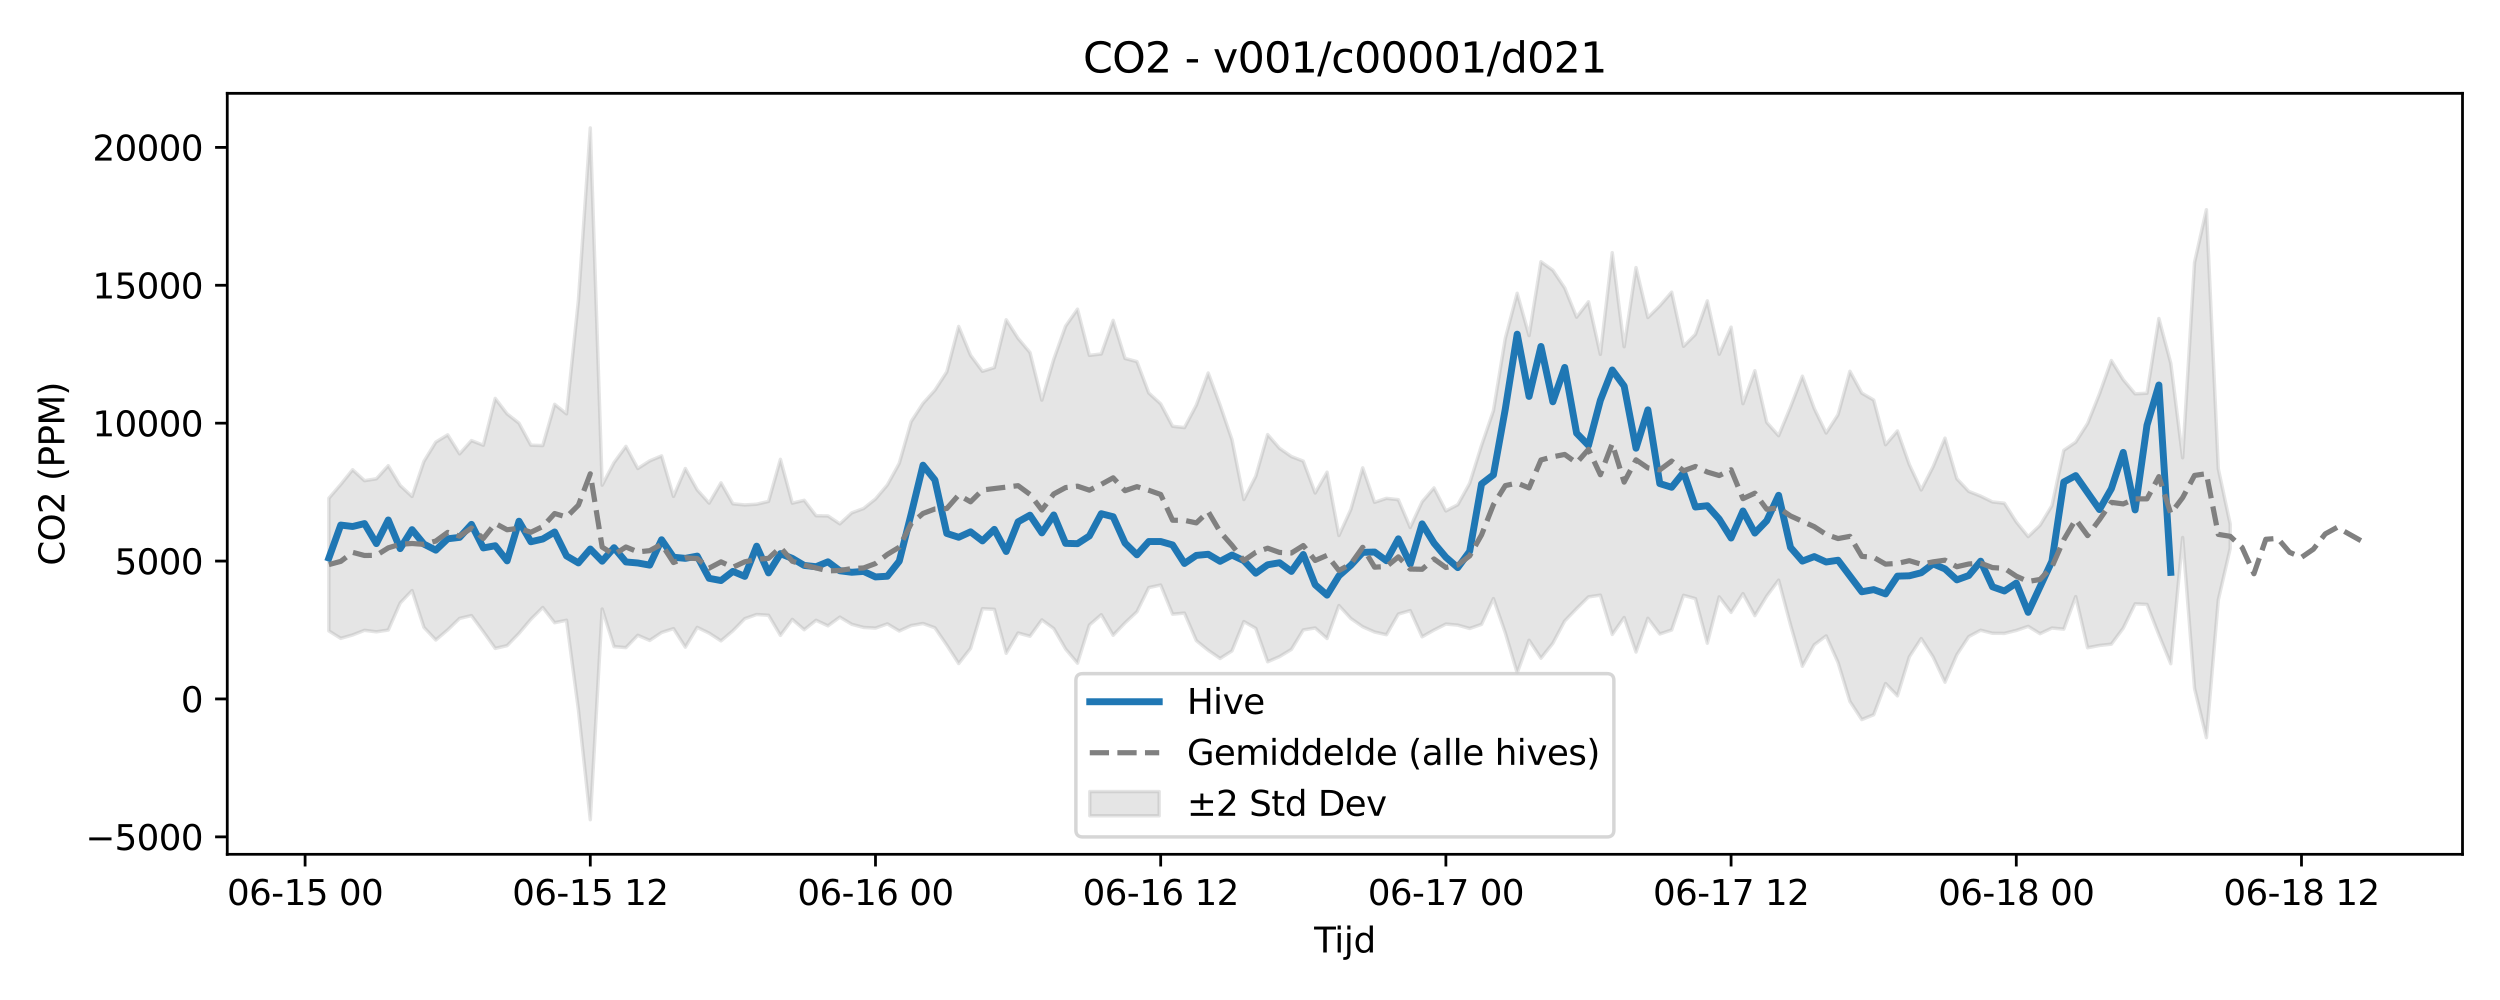 <?xml version="1.0" encoding="utf-8" standalone="no"?>
<!DOCTYPE svg PUBLIC "-//W3C//DTD SVG 1.1//EN"
  "http://www.w3.org/Graphics/SVG/1.1/DTD/svg11.dtd">
<svg xmlns:xlink="http://www.w3.org/1999/xlink" width="720pt" height="288pt" viewBox="0 0 720 288" xmlns="http://www.w3.org/2000/svg" version="1.1">
 <defs>
  <style type="text/css">*{stroke-linejoin: round; stroke-linecap: butt}</style>
 </defs>
 <g id="figure_1">
  <g id="patch_1">
   <path d="M 0 288 
L 720 288 
L 720 0 
L 0 0 
z
" style="fill: #ffffff"/>
  </g>
  <g id="axes_1">
   <g id="patch_2">
    <path d="M 65.45 246.04 
L 709.2 246.04 
L 709.2 26.88 
L 65.45 26.88 
z
" style="fill: #ffffff"/>
   </g>
   <g id="FillBetweenPolyCollection_1">
    <defs>
     <path id="mdee6b7e5d9" d="M 94.711 -144.505 
L 94.711 -106.296 
L 98.134 -104.149 
L 101.556 -105.129 
L 104.979 -106.464 
L 108.401 -106.031 
L 111.823 -106.551 
L 115.246 -114.322 
L 118.668 -117.931 
L 122.09 -107.316 
L 125.513 -103.682 
L 128.935 -106.59 
L 132.358 -109.899 
L 135.78 -110.711 
L 139.202 -106.063 
L 142.625 -101.258 
L 146.047 -102.054 
L 149.469 -105.59 
L 152.892 -109.633 
L 156.314 -113.046 
L 159.737 -108.654 
L 163.159 -109.371 
L 166.581 -83.58 
L 170.004 -51.922 
L 173.426 -112.604 
L 176.849 -101.773 
L 180.271 -101.484 
L 183.693 -105.042 
L 187.116 -103.551 
L 190.538 -105.84 
L 193.96 -106.954 
L 197.383 -101.615 
L 200.805 -107.307 
L 204.228 -105.653 
L 207.65 -103.421 
L 211.072 -106.327 
L 214.495 -109.816 
L 217.917 -111.025 
L 221.339 -110.796 
L 224.762 -105.009 
L 228.184 -109.615 
L 231.607 -106.638 
L 235.029 -109.355 
L 238.451 -107.757 
L 241.874 -110.27 
L 245.296 -108.201 
L 248.719 -107.299 
L 252.141 -107.111 
L 255.563 -108.323 
L 258.986 -106.271 
L 262.408 -107.834 
L 265.83 -108.431 
L 269.253 -107.189 
L 272.675 -102.196 
L 276.098 -96.897 
L 279.52 -101.253 
L 282.942 -112.696 
L 286.365 -112.519 
L 289.787 -99.861 
L 293.21 -105.693 
L 296.632 -104.758 
L 300.054 -109.466 
L 303.477 -106.975 
L 306.899 -101.075 
L 310.321 -97.002 
L 313.744 -108.002 
L 317.166 -110.962 
L 320.589 -105.039 
L 324.011 -108.609 
L 327.433 -111.819 
L 330.856 -118.778 
L 334.278 -119.501 
L 337.7 -111.116 
L 341.123 -111.425 
L 344.545 -103.491 
L 347.968 -100.711 
L 351.39 -98.356 
L 354.812 -100.538 
L 358.235 -108.984 
L 361.657 -107.026 
L 365.08 -97.409 
L 368.502 -98.893 
L 371.924 -100.966 
L 375.347 -106.58 
L 378.769 -107.15 
L 382.191 -104.107 
L 385.614 -113.606 
L 389.036 -109.884 
L 392.459 -107.488 
L 395.881 -105.976 
L 399.303 -105.194 
L 402.726 -111.151 
L 406.148 -112.146 
L 409.57 -104.604 
L 412.993 -106.54 
L 416.415 -108.271 
L 419.838 -107.964 
L 423.26 -106.998 
L 426.682 -108.181 
L 430.105 -115.594 
L 433.527 -105.748 
L 436.95 -94.215 
L 440.372 -103.611 
L 443.794 -98.43 
L 447.217 -102.735 
L 450.639 -109.166 
L 454.061 -112.701 
L 457.484 -116.091 
L 460.906 -116.6 
L 464.329 -105.274 
L 467.751 -110.151 
L 471.173 -100.209 
L 474.596 -109.945 
L 478.018 -105.41 
L 481.44 -106.566 
L 484.863 -116.543 
L 488.285 -115.591 
L 491.708 -102.75 
L 495.13 -116.097 
L 498.552 -111.635 
L 501.975 -117.035 
L 505.397 -110.698 
L 508.82 -116.31 
L 512.242 -120.926 
L 515.664 -108.047 
L 519.087 -96.128 
L 522.509 -102.298 
L 525.931 -104.86 
L 529.354 -97.214 
L 532.776 -85.988 
L 536.199 -80.753 
L 539.621 -82.165 
L 543.043 -91.142 
L 546.466 -87.588 
L 549.888 -98.827 
L 553.311 -104.102 
L 556.733 -98.799 
L 560.155 -91.526 
L 563.578 -99.445 
L 567 -104.655 
L 570.422 -106.492 
L 573.845 -105.613 
L 577.267 -105.587 
L 580.69 -106.434 
L 584.112 -107.606 
L 587.534 -105.497 
L 590.957 -107.121 
L 594.379 -106.812 
L 597.801 -116.172 
L 601.224 -101.449 
L 604.646 -102.103 
L 608.069 -102.481 
L 611.491 -107.085 
L 614.913 -114.084 
L 618.336 -113.919 
L 621.758 -105.178 
L 625.181 -96.848 
L 628.603 -133.2 
L 632.025 -89.754 
L 635.448 -75.549 
L 638.87 -115.217 
L 642.292 -130.009 
L 642.292 -137.078 
L 642.292 -137.078 
L 638.87 -152.98 
L 635.448 -227.6 
L 632.025 -212.407 
L 628.603 -156.165 
L 625.181 -183.405 
L 621.758 -196.275 
L 618.336 -174.75 
L 614.913 -174.581 
L 611.491 -178.666 
L 608.069 -184.164 
L 604.646 -174.564 
L 601.224 -166.038 
L 597.801 -160.664 
L 594.379 -158.318 
L 590.957 -142.372 
L 587.534 -136.734 
L 584.112 -133.458 
L 580.69 -137.692 
L 577.267 -143.074 
L 573.845 -143.444 
L 570.422 -145.122 
L 567 -146.484 
L 563.578 -150.126 
L 560.155 -161.817 
L 556.733 -153.579 
L 553.311 -146.901 
L 549.888 -154.209 
L 546.466 -163.898 
L 543.043 -159.916 
L 539.621 -172.79 
L 536.199 -174.785 
L 532.776 -181.071 
L 529.354 -168.58 
L 525.931 -163.292 
L 522.509 -170.343 
L 519.087 -179.655 
L 515.664 -170.774 
L 512.242 -162.52 
L 508.82 -166.365 
L 505.397 -181.236 
L 501.975 -171.739 
L 498.552 -193.778 
L 495.13 -185.99 
L 491.708 -201.357 
L 488.285 -191.724 
L 484.863 -188.265 
L 481.44 -203.861 
L 478.018 -199.935 
L 474.596 -196.555 
L 471.173 -210.935 
L 467.751 -188.146 
L 464.329 -215.228 
L 460.906 -185.948 
L 457.484 -201.094 
L 454.061 -196.664 
L 450.639 -205.072 
L 447.217 -210.168 
L 443.794 -212.626 
L 440.372 -191.352 
L 436.95 -203.545 
L 433.527 -190.545 
L 430.105 -169.712 
L 426.682 -159.716 
L 423.26 -148.796 
L 419.838 -142.647 
L 416.415 -140.849 
L 412.993 -147.487 
L 409.57 -143.492 
L 406.148 -136.087 
L 402.726 -144.093 
L 399.303 -144.479 
L 395.881 -143.342 
L 392.459 -153.26 
L 389.036 -141.267 
L 385.614 -133.773 
L 382.191 -152.015 
L 378.769 -146.021 
L 375.347 -155.19 
L 371.924 -156.514 
L 368.502 -158.899 
L 365.08 -162.836 
L 361.657 -150.833 
L 358.235 -144.131 
L 354.812 -161.365 
L 351.39 -171.324 
L 347.968 -180.578 
L 344.545 -171.322 
L 341.123 -164.854 
L 337.7 -165.238 
L 334.278 -171.685 
L 330.856 -174.815 
L 327.433 -183.863 
L 324.011 -184.768 
L 320.589 -195.735 
L 317.166 -186.06 
L 313.744 -185.655 
L 310.321 -198.959 
L 306.899 -194.086 
L 303.477 -184.501 
L 300.054 -172.765 
L 296.632 -186.476 
L 293.21 -190.555 
L 289.787 -195.904 
L 286.365 -182.135 
L 282.942 -181.066 
L 279.52 -185.698 
L 276.098 -193.991 
L 272.675 -180.906 
L 269.253 -175.632 
L 265.83 -171.829 
L 262.408 -166.573 
L 258.986 -154.562 
L 255.563 -148.34 
L 252.141 -144.297 
L 248.719 -141.555 
L 245.296 -140.299 
L 241.874 -137.127 
L 238.451 -139.417 
L 235.029 -139.465 
L 231.607 -143.922 
L 228.184 -143.095 
L 224.762 -155.714 
L 221.339 -143.597 
L 217.917 -142.789 
L 214.495 -142.579 
L 211.072 -142.916 
L 207.65 -148.944 
L 204.228 -143.097 
L 200.805 -146.927 
L 197.383 -153.07 
L 193.96 -145.032 
L 190.538 -156.709 
L 187.116 -155.269 
L 183.693 -153.07 
L 180.271 -159.448 
L 176.849 -154.785 
L 173.426 -148.272 
L 170.004 -251.158 
L 166.581 -201.471 
L 163.159 -168.814 
L 159.737 -171.554 
L 156.314 -159.676 
L 152.892 -159.793 
L 149.469 -166.129 
L 146.047 -168.806 
L 142.625 -173.262 
L 139.202 -159.774 
L 135.78 -161.117 
L 132.358 -157.29 
L 128.935 -162.764 
L 125.513 -160.688 
L 122.09 -155.123 
L 118.668 -145.018 
L 115.246 -148.195 
L 111.823 -153.881 
L 108.401 -150.111 
L 104.979 -149.572 
L 101.556 -152.716 
L 98.134 -148.492 
L 94.711 -144.505 
z
" style="stroke: #808080; stroke-opacity: 0.2"/>
    </defs>
    <g clip-path="url(#p06ff790cb5)">
     <use xlink:href="#mdee6b7e5d9" x="0" y="288" style="fill: #808080; fill-opacity: 0.2; stroke: #808080; stroke-opacity: 0.2"/>
    </g>
   </g>
   <g id="matplotlib.axis_1">
    <g id="xtick_1">
     <g id="line2d_1">
      <defs>
       <path id="m873d0d2021" d="M 0 0 
L 0 3.5 
" style="stroke: #000000; stroke-width: 0.8"/>
      </defs>
      <g>
       <use xlink:href="#m873d0d2021" x="87.867" y="246.04" style="stroke: #000000; stroke-width: 0.8"/>
      </g>
     </g>
     <g id="text_1">
      <!-- 06-15 00 -->
      <g transform="translate(65.386 260.638) scale(0.1 -0.1)">
       <defs>
        <path id="DejaVuSans-30" d="M 2034 4250 
Q 1547 4250 1301 3770 
Q 1056 3291 1056 2328 
Q 1056 1369 1301 889 
Q 1547 409 2034 409 
Q 2525 409 2770 889 
Q 3016 1369 3016 2328 
Q 3016 3291 2770 3770 
Q 2525 4250 2034 4250 
z
M 2034 4750 
Q 2819 4750 3233 4129 
Q 3647 3509 3647 2328 
Q 3647 1150 3233 529 
Q 2819 -91 2034 -91 
Q 1250 -91 836 529 
Q 422 1150 422 2328 
Q 422 3509 836 4129 
Q 1250 4750 2034 4750 
z
" transform="scale(0.016)"/>
        <path id="DejaVuSans-36" d="M 2113 2584 
Q 1688 2584 1439 2293 
Q 1191 2003 1191 1497 
Q 1191 994 1439 701 
Q 1688 409 2113 409 
Q 2538 409 2786 701 
Q 3034 994 3034 1497 
Q 3034 2003 2786 2293 
Q 2538 2584 2113 2584 
z
M 3366 4563 
L 3366 3988 
Q 3128 4100 2886 4159 
Q 2644 4219 2406 4219 
Q 1781 4219 1451 3797 
Q 1122 3375 1075 2522 
Q 1259 2794 1537 2939 
Q 1816 3084 2150 3084 
Q 2853 3084 3261 2657 
Q 3669 2231 3669 1497 
Q 3669 778 3244 343 
Q 2819 -91 2113 -91 
Q 1303 -91 875 529 
Q 447 1150 447 2328 
Q 447 3434 972 4092 
Q 1497 4750 2381 4750 
Q 2619 4750 2861 4703 
Q 3103 4656 3366 4563 
z
" transform="scale(0.016)"/>
        <path id="DejaVuSans-2d" d="M 313 2009 
L 1997 2009 
L 1997 1497 
L 313 1497 
L 313 2009 
z
" transform="scale(0.016)"/>
        <path id="DejaVuSans-31" d="M 794 531 
L 1825 531 
L 1825 4091 
L 703 3866 
L 703 4441 
L 1819 4666 
L 2450 4666 
L 2450 531 
L 3481 531 
L 3481 0 
L 794 0 
L 794 531 
z
" transform="scale(0.016)"/>
        <path id="DejaVuSans-35" d="M 691 4666 
L 3169 4666 
L 3169 4134 
L 1269 4134 
L 1269 2991 
Q 1406 3038 1543 3061 
Q 1681 3084 1819 3084 
Q 2600 3084 3056 2656 
Q 3513 2228 3513 1497 
Q 3513 744 3044 326 
Q 2575 -91 1722 -91 
Q 1428 -91 1123 -41 
Q 819 9 494 109 
L 494 744 
Q 775 591 1075 516 
Q 1375 441 1709 441 
Q 2250 441 2565 725 
Q 2881 1009 2881 1497 
Q 2881 1984 2565 2268 
Q 2250 2553 1709 2553 
Q 1456 2553 1204 2497 
Q 953 2441 691 2322 
L 691 4666 
z
" transform="scale(0.016)"/>
        <path id="DejaVuSans-20" transform="scale(0.016)"/>
       </defs>
       <use xlink:href="#DejaVuSans-30"/>
       <use xlink:href="#DejaVuSans-36" transform="translate(63.623 0)"/>
       <use xlink:href="#DejaVuSans-2d" transform="translate(127.246 0)"/>
       <use xlink:href="#DejaVuSans-31" transform="translate(163.33 0)"/>
       <use xlink:href="#DejaVuSans-35" transform="translate(226.953 0)"/>
       <use xlink:href="#DejaVuSans-20" transform="translate(290.576 0)"/>
       <use xlink:href="#DejaVuSans-30" transform="translate(322.363 0)"/>
       <use xlink:href="#DejaVuSans-30" transform="translate(385.986 0)"/>
      </g>
     </g>
    </g>
    <g id="xtick_2">
     <g id="line2d_2">
      <g>
       <use xlink:href="#m873d0d2021" x="170.004" y="246.04" style="stroke: #000000; stroke-width: 0.8"/>
      </g>
     </g>
     <g id="text_2">
      <!-- 06-15 12 -->
      <g transform="translate(147.523 260.638) scale(0.1 -0.1)">
       <defs>
        <path id="DejaVuSans-32" d="M 1228 531 
L 3431 531 
L 3431 0 
L 469 0 
L 469 531 
Q 828 903 1448 1529 
Q 2069 2156 2228 2338 
Q 2531 2678 2651 2914 
Q 2772 3150 2772 3378 
Q 2772 3750 2511 3984 
Q 2250 4219 1831 4219 
Q 1534 4219 1204 4116 
Q 875 4013 500 3803 
L 500 4441 
Q 881 4594 1212 4672 
Q 1544 4750 1819 4750 
Q 2544 4750 2975 4387 
Q 3406 4025 3406 3419 
Q 3406 3131 3298 2873 
Q 3191 2616 2906 2266 
Q 2828 2175 2409 1742 
Q 1991 1309 1228 531 
z
" transform="scale(0.016)"/>
       </defs>
       <use xlink:href="#DejaVuSans-30"/>
       <use xlink:href="#DejaVuSans-36" transform="translate(63.623 0)"/>
       <use xlink:href="#DejaVuSans-2d" transform="translate(127.246 0)"/>
       <use xlink:href="#DejaVuSans-31" transform="translate(163.33 0)"/>
       <use xlink:href="#DejaVuSans-35" transform="translate(226.953 0)"/>
       <use xlink:href="#DejaVuSans-20" transform="translate(290.576 0)"/>
       <use xlink:href="#DejaVuSans-31" transform="translate(322.363 0)"/>
       <use xlink:href="#DejaVuSans-32" transform="translate(385.986 0)"/>
      </g>
     </g>
    </g>
    <g id="xtick_3">
     <g id="line2d_3">
      <g>
       <use xlink:href="#m873d0d2021" x="252.141" y="246.04" style="stroke: #000000; stroke-width: 0.8"/>
      </g>
     </g>
     <g id="text_3">
      <!-- 06-16 00 -->
      <g transform="translate(229.66 260.638) scale(0.1 -0.1)">
       <use xlink:href="#DejaVuSans-30"/>
       <use xlink:href="#DejaVuSans-36" transform="translate(63.623 0)"/>
       <use xlink:href="#DejaVuSans-2d" transform="translate(127.246 0)"/>
       <use xlink:href="#DejaVuSans-31" transform="translate(163.33 0)"/>
       <use xlink:href="#DejaVuSans-36" transform="translate(226.953 0)"/>
       <use xlink:href="#DejaVuSans-20" transform="translate(290.576 0)"/>
       <use xlink:href="#DejaVuSans-30" transform="translate(322.363 0)"/>
       <use xlink:href="#DejaVuSans-30" transform="translate(385.986 0)"/>
      </g>
     </g>
    </g>
    <g id="xtick_4">
     <g id="line2d_4">
      <g>
       <use xlink:href="#m873d0d2021" x="334.278" y="246.04" style="stroke: #000000; stroke-width: 0.8"/>
      </g>
     </g>
     <g id="text_4">
      <!-- 06-16 12 -->
      <g transform="translate(311.798 260.638) scale(0.1 -0.1)">
       <use xlink:href="#DejaVuSans-30"/>
       <use xlink:href="#DejaVuSans-36" transform="translate(63.623 0)"/>
       <use xlink:href="#DejaVuSans-2d" transform="translate(127.246 0)"/>
       <use xlink:href="#DejaVuSans-31" transform="translate(163.33 0)"/>
       <use xlink:href="#DejaVuSans-36" transform="translate(226.953 0)"/>
       <use xlink:href="#DejaVuSans-20" transform="translate(290.576 0)"/>
       <use xlink:href="#DejaVuSans-31" transform="translate(322.363 0)"/>
       <use xlink:href="#DejaVuSans-32" transform="translate(385.986 0)"/>
      </g>
     </g>
    </g>
    <g id="xtick_5">
     <g id="line2d_5">
      <g>
       <use xlink:href="#m873d0d2021" x="416.415" y="246.04" style="stroke: #000000; stroke-width: 0.8"/>
      </g>
     </g>
     <g id="text_5">
      <!-- 06-17 00 -->
      <g transform="translate(393.935 260.638) scale(0.1 -0.1)">
       <defs>
        <path id="DejaVuSans-37" d="M 525 4666 
L 3525 4666 
L 3525 4397 
L 1831 0 
L 1172 0 
L 2766 4134 
L 525 4134 
L 525 4666 
z
" transform="scale(0.016)"/>
       </defs>
       <use xlink:href="#DejaVuSans-30"/>
       <use xlink:href="#DejaVuSans-36" transform="translate(63.623 0)"/>
       <use xlink:href="#DejaVuSans-2d" transform="translate(127.246 0)"/>
       <use xlink:href="#DejaVuSans-31" transform="translate(163.33 0)"/>
       <use xlink:href="#DejaVuSans-37" transform="translate(226.953 0)"/>
       <use xlink:href="#DejaVuSans-20" transform="translate(290.576 0)"/>
       <use xlink:href="#DejaVuSans-30" transform="translate(322.363 0)"/>
       <use xlink:href="#DejaVuSans-30" transform="translate(385.986 0)"/>
      </g>
     </g>
    </g>
    <g id="xtick_6">
     <g id="line2d_6">
      <g>
       <use xlink:href="#m873d0d2021" x="498.552" y="246.04" style="stroke: #000000; stroke-width: 0.8"/>
      </g>
     </g>
     <g id="text_6">
      <!-- 06-17 12 -->
      <g transform="translate(476.072 260.638) scale(0.1 -0.1)">
       <use xlink:href="#DejaVuSans-30"/>
       <use xlink:href="#DejaVuSans-36" transform="translate(63.623 0)"/>
       <use xlink:href="#DejaVuSans-2d" transform="translate(127.246 0)"/>
       <use xlink:href="#DejaVuSans-31" transform="translate(163.33 0)"/>
       <use xlink:href="#DejaVuSans-37" transform="translate(226.953 0)"/>
       <use xlink:href="#DejaVuSans-20" transform="translate(290.576 0)"/>
       <use xlink:href="#DejaVuSans-31" transform="translate(322.363 0)"/>
       <use xlink:href="#DejaVuSans-32" transform="translate(385.986 0)"/>
      </g>
     </g>
    </g>
    <g id="xtick_7">
     <g id="line2d_7">
      <g>
       <use xlink:href="#m873d0d2021" x="580.69" y="246.04" style="stroke: #000000; stroke-width: 0.8"/>
      </g>
     </g>
     <g id="text_7">
      <!-- 06-18 00 -->
      <g transform="translate(558.209 260.638) scale(0.1 -0.1)">
       <defs>
        <path id="DejaVuSans-38" d="M 2034 2216 
Q 1584 2216 1326 1975 
Q 1069 1734 1069 1313 
Q 1069 891 1326 650 
Q 1584 409 2034 409 
Q 2484 409 2743 651 
Q 3003 894 3003 1313 
Q 3003 1734 2745 1975 
Q 2488 2216 2034 2216 
z
M 1403 2484 
Q 997 2584 770 2862 
Q 544 3141 544 3541 
Q 544 4100 942 4425 
Q 1341 4750 2034 4750 
Q 2731 4750 3128 4425 
Q 3525 4100 3525 3541 
Q 3525 3141 3298 2862 
Q 3072 2584 2669 2484 
Q 3125 2378 3379 2068 
Q 3634 1759 3634 1313 
Q 3634 634 3220 271 
Q 2806 -91 2034 -91 
Q 1263 -91 848 271 
Q 434 634 434 1313 
Q 434 1759 690 2068 
Q 947 2378 1403 2484 
z
M 1172 3481 
Q 1172 3119 1398 2916 
Q 1625 2713 2034 2713 
Q 2441 2713 2670 2916 
Q 2900 3119 2900 3481 
Q 2900 3844 2670 4047 
Q 2441 4250 2034 4250 
Q 1625 4250 1398 4047 
Q 1172 3844 1172 3481 
z
" transform="scale(0.016)"/>
       </defs>
       <use xlink:href="#DejaVuSans-30"/>
       <use xlink:href="#DejaVuSans-36" transform="translate(63.623 0)"/>
       <use xlink:href="#DejaVuSans-2d" transform="translate(127.246 0)"/>
       <use xlink:href="#DejaVuSans-31" transform="translate(163.33 0)"/>
       <use xlink:href="#DejaVuSans-38" transform="translate(226.953 0)"/>
       <use xlink:href="#DejaVuSans-20" transform="translate(290.576 0)"/>
       <use xlink:href="#DejaVuSans-30" transform="translate(322.363 0)"/>
       <use xlink:href="#DejaVuSans-30" transform="translate(385.986 0)"/>
      </g>
     </g>
    </g>
    <g id="xtick_8">
     <g id="line2d_8">
      <g>
       <use xlink:href="#m873d0d2021" x="662.827" y="246.04" style="stroke: #000000; stroke-width: 0.8"/>
      </g>
     </g>
     <g id="text_8">
      <!-- 06-18 12 -->
      <g transform="translate(640.346 260.638) scale(0.1 -0.1)">
       <use xlink:href="#DejaVuSans-30"/>
       <use xlink:href="#DejaVuSans-36" transform="translate(63.623 0)"/>
       <use xlink:href="#DejaVuSans-2d" transform="translate(127.246 0)"/>
       <use xlink:href="#DejaVuSans-31" transform="translate(163.33 0)"/>
       <use xlink:href="#DejaVuSans-38" transform="translate(226.953 0)"/>
       <use xlink:href="#DejaVuSans-20" transform="translate(290.576 0)"/>
       <use xlink:href="#DejaVuSans-31" transform="translate(322.363 0)"/>
       <use xlink:href="#DejaVuSans-32" transform="translate(385.986 0)"/>
      </g>
     </g>
    </g>
    <g id="text_9">
     <!-- Tijd -->
     <g transform="translate(378.475 274.317) scale(0.1 -0.1)">
      <defs>
       <path id="DejaVuSans-54" d="M -19 4666 
L 3928 4666 
L 3928 4134 
L 2272 4134 
L 2272 0 
L 1638 0 
L 1638 4134 
L -19 4134 
L -19 4666 
z
" transform="scale(0.016)"/>
       <path id="DejaVuSans-69" d="M 603 3500 
L 1178 3500 
L 1178 0 
L 603 0 
L 603 3500 
z
M 603 4863 
L 1178 4863 
L 1178 4134 
L 603 4134 
L 603 4863 
z
" transform="scale(0.016)"/>
       <path id="DejaVuSans-6a" d="M 603 3500 
L 1178 3500 
L 1178 -63 
Q 1178 -731 923 -1031 
Q 669 -1331 103 -1331 
L -116 -1331 
L -116 -844 
L 38 -844 
Q 366 -844 484 -692 
Q 603 -541 603 -63 
L 603 3500 
z
M 603 4863 
L 1178 4863 
L 1178 4134 
L 603 4134 
L 603 4863 
z
" transform="scale(0.016)"/>
       <path id="DejaVuSans-64" d="M 2906 2969 
L 2906 4863 
L 3481 4863 
L 3481 0 
L 2906 0 
L 2906 525 
Q 2725 213 2448 61 
Q 2172 -91 1784 -91 
Q 1150 -91 751 415 
Q 353 922 353 1747 
Q 353 2572 751 3078 
Q 1150 3584 1784 3584 
Q 2172 3584 2448 3432 
Q 2725 3281 2906 2969 
z
M 947 1747 
Q 947 1113 1208 752 
Q 1469 391 1925 391 
Q 2381 391 2643 752 
Q 2906 1113 2906 1747 
Q 2906 2381 2643 2742 
Q 2381 3103 1925 3103 
Q 1469 3103 1208 2742 
Q 947 2381 947 1747 
z
" transform="scale(0.016)"/>
      </defs>
      <use xlink:href="#DejaVuSans-54"/>
      <use xlink:href="#DejaVuSans-69" transform="translate(57.959 0)"/>
      <use xlink:href="#DejaVuSans-6a" transform="translate(85.742 0)"/>
      <use xlink:href="#DejaVuSans-64" transform="translate(113.525 0)"/>
     </g>
    </g>
   </g>
   <g id="matplotlib.axis_2">
    <g id="ytick_1">
     <g id="line2d_9">
      <defs>
       <path id="mcbe12e4d91" d="M 0 0 
L -3.5 0 
" style="stroke: #000000; stroke-width: 0.8"/>
      </defs>
      <g>
       <use xlink:href="#mcbe12e4d91" x="65.45" y="241.011" style="stroke: #000000; stroke-width: 0.8"/>
      </g>
     </g>
     <g id="text_10">
      <!-- −5000 -->
      <g transform="translate(24.62 244.81) scale(0.1 -0.1)">
       <defs>
        <path id="DejaVuSans-2212" d="M 678 2272 
L 4684 2272 
L 4684 1741 
L 678 1741 
L 678 2272 
z
" transform="scale(0.016)"/>
       </defs>
       <use xlink:href="#DejaVuSans-2212"/>
       <use xlink:href="#DejaVuSans-35" transform="translate(83.789 0)"/>
       <use xlink:href="#DejaVuSans-30" transform="translate(147.412 0)"/>
       <use xlink:href="#DejaVuSans-30" transform="translate(211.035 0)"/>
       <use xlink:href="#DejaVuSans-30" transform="translate(274.658 0)"/>
      </g>
     </g>
    </g>
    <g id="ytick_2">
     <g id="line2d_10">
      <g>
       <use xlink:href="#mcbe12e4d91" x="65.45" y="201.298" style="stroke: #000000; stroke-width: 0.8"/>
      </g>
     </g>
     <g id="text_11">
      <!-- 0 -->
      <g transform="translate(52.087 205.098) scale(0.1 -0.1)">
       <use xlink:href="#DejaVuSans-30"/>
      </g>
     </g>
    </g>
    <g id="ytick_3">
     <g id="line2d_11">
      <g>
       <use xlink:href="#mcbe12e4d91" x="65.45" y="161.586" style="stroke: #000000; stroke-width: 0.8"/>
      </g>
     </g>
     <g id="text_12">
      <!-- 5000 -->
      <g transform="translate(33 165.385) scale(0.1 -0.1)">
       <use xlink:href="#DejaVuSans-35"/>
       <use xlink:href="#DejaVuSans-30" transform="translate(63.623 0)"/>
       <use xlink:href="#DejaVuSans-30" transform="translate(127.246 0)"/>
       <use xlink:href="#DejaVuSans-30" transform="translate(190.869 0)"/>
      </g>
     </g>
    </g>
    <g id="ytick_4">
     <g id="line2d_12">
      <g>
       <use xlink:href="#mcbe12e4d91" x="65.45" y="121.874" style="stroke: #000000; stroke-width: 0.8"/>
      </g>
     </g>
     <g id="text_13">
      <!-- 10000 -->
      <g transform="translate(26.637 125.673) scale(0.1 -0.1)">
       <use xlink:href="#DejaVuSans-31"/>
       <use xlink:href="#DejaVuSans-30" transform="translate(63.623 0)"/>
       <use xlink:href="#DejaVuSans-30" transform="translate(127.246 0)"/>
       <use xlink:href="#DejaVuSans-30" transform="translate(190.869 0)"/>
       <use xlink:href="#DejaVuSans-30" transform="translate(254.492 0)"/>
      </g>
     </g>
    </g>
    <g id="ytick_5">
     <g id="line2d_13">
      <g>
       <use xlink:href="#mcbe12e4d91" x="65.45" y="82.162" style="stroke: #000000; stroke-width: 0.8"/>
      </g>
     </g>
     <g id="text_14">
      <!-- 15000 -->
      <g transform="translate(26.637 85.961) scale(0.1 -0.1)">
       <use xlink:href="#DejaVuSans-31"/>
       <use xlink:href="#DejaVuSans-35" transform="translate(63.623 0)"/>
       <use xlink:href="#DejaVuSans-30" transform="translate(127.246 0)"/>
       <use xlink:href="#DejaVuSans-30" transform="translate(190.869 0)"/>
       <use xlink:href="#DejaVuSans-30" transform="translate(254.492 0)"/>
      </g>
     </g>
    </g>
    <g id="ytick_6">
     <g id="line2d_14">
      <g>
       <use xlink:href="#mcbe12e4d91" x="65.45" y="42.449" style="stroke: #000000; stroke-width: 0.8"/>
      </g>
     </g>
     <g id="text_15">
      <!-- 20000 -->
      <g transform="translate(26.637 46.248) scale(0.1 -0.1)">
       <use xlink:href="#DejaVuSans-32"/>
       <use xlink:href="#DejaVuSans-30" transform="translate(63.623 0)"/>
       <use xlink:href="#DejaVuSans-30" transform="translate(127.246 0)"/>
       <use xlink:href="#DejaVuSans-30" transform="translate(190.869 0)"/>
       <use xlink:href="#DejaVuSans-30" transform="translate(254.492 0)"/>
      </g>
     </g>
    </g>
    <g id="text_16">
     <!-- CO2 (PPM) -->
     <g transform="translate(18.541 162.903) rotate(-90) scale(0.1 -0.1)">
      <defs>
       <path id="DejaVuSans-43" d="M 4122 4306 
L 4122 3641 
Q 3803 3938 3442 4084 
Q 3081 4231 2675 4231 
Q 1875 4231 1450 3742 
Q 1025 3253 1025 2328 
Q 1025 1406 1450 917 
Q 1875 428 2675 428 
Q 3081 428 3442 575 
Q 3803 722 4122 1019 
L 4122 359 
Q 3791 134 3420 21 
Q 3050 -91 2638 -91 
Q 1578 -91 968 557 
Q 359 1206 359 2328 
Q 359 3453 968 4101 
Q 1578 4750 2638 4750 
Q 3056 4750 3426 4639 
Q 3797 4528 4122 4306 
z
" transform="scale(0.016)"/>
       <path id="DejaVuSans-4f" d="M 2522 4238 
Q 1834 4238 1429 3725 
Q 1025 3213 1025 2328 
Q 1025 1447 1429 934 
Q 1834 422 2522 422 
Q 3209 422 3611 934 
Q 4013 1447 4013 2328 
Q 4013 3213 3611 3725 
Q 3209 4238 2522 4238 
z
M 2522 4750 
Q 3503 4750 4090 4092 
Q 4678 3434 4678 2328 
Q 4678 1225 4090 567 
Q 3503 -91 2522 -91 
Q 1538 -91 948 565 
Q 359 1222 359 2328 
Q 359 3434 948 4092 
Q 1538 4750 2522 4750 
z
" transform="scale(0.016)"/>
       <path id="DejaVuSans-28" d="M 1984 4856 
Q 1566 4138 1362 3434 
Q 1159 2731 1159 2009 
Q 1159 1288 1364 580 
Q 1569 -128 1984 -844 
L 1484 -844 
Q 1016 -109 783 600 
Q 550 1309 550 2009 
Q 550 2706 781 3412 
Q 1013 4119 1484 4856 
L 1984 4856 
z
" transform="scale(0.016)"/>
       <path id="DejaVuSans-50" d="M 1259 4147 
L 1259 2394 
L 2053 2394 
Q 2494 2394 2734 2622 
Q 2975 2850 2975 3272 
Q 2975 3691 2734 3919 
Q 2494 4147 2053 4147 
L 1259 4147 
z
M 628 4666 
L 2053 4666 
Q 2838 4666 3239 4311 
Q 3641 3956 3641 3272 
Q 3641 2581 3239 2228 
Q 2838 1875 2053 1875 
L 1259 1875 
L 1259 0 
L 628 0 
L 628 4666 
z
" transform="scale(0.016)"/>
       <path id="DejaVuSans-4d" d="M 628 4666 
L 1569 4666 
L 2759 1491 
L 3956 4666 
L 4897 4666 
L 4897 0 
L 4281 0 
L 4281 4097 
L 3078 897 
L 2444 897 
L 1241 4097 
L 1241 0 
L 628 0 
L 628 4666 
z
" transform="scale(0.016)"/>
       <path id="DejaVuSans-29" d="M 513 4856 
L 1013 4856 
Q 1481 4119 1714 3412 
Q 1947 2706 1947 2009 
Q 1947 1309 1714 600 
Q 1481 -109 1013 -844 
L 513 -844 
Q 928 -128 1133 580 
Q 1338 1288 1338 2009 
Q 1338 2731 1133 3434 
Q 928 4138 513 4856 
z
" transform="scale(0.016)"/>
      </defs>
      <use xlink:href="#DejaVuSans-43"/>
      <use xlink:href="#DejaVuSans-4f" transform="translate(69.824 0)"/>
      <use xlink:href="#DejaVuSans-32" transform="translate(148.535 0)"/>
      <use xlink:href="#DejaVuSans-20" transform="translate(212.158 0)"/>
      <use xlink:href="#DejaVuSans-28" transform="translate(243.945 0)"/>
      <use xlink:href="#DejaVuSans-50" transform="translate(282.959 0)"/>
      <use xlink:href="#DejaVuSans-50" transform="translate(343.262 0)"/>
      <use xlink:href="#DejaVuSans-4d" transform="translate(403.564 0)"/>
      <use xlink:href="#DejaVuSans-29" transform="translate(489.844 0)"/>
     </g>
    </g>
   </g>
   <g id="line2d_15">
    <path d="M 94.711 160.72 
L 98.134 151.219 
L 101.556 151.632 
L 104.979 150.792 
L 108.401 156.553 
L 111.823 149.76 
L 115.246 158 
L 118.668 152.545 
L 122.09 156.702 
L 125.513 158.445 
L 128.935 155.171 
L 132.358 154.764 
L 135.78 151.025 
L 139.202 157.802 
L 142.625 157.17 
L 146.047 161.525 
L 149.469 150.117 
L 152.892 156.026 
L 156.314 155.24 
L 159.737 153.212 
L 163.159 160.104 
L 166.581 162.118 
L 170.004 158.121 
L 173.426 161.623 
L 176.849 157.745 
L 180.271 161.843 
L 183.693 162.142 
L 187.116 162.756 
L 190.538 155.452 
L 193.96 160.482 
L 197.383 160.805 
L 200.805 160.159 
L 204.228 166.558 
L 207.65 167.199 
L 211.072 164.562 
L 214.495 165.994 
L 217.917 157.303 
L 221.339 164.991 
L 224.762 159.452 
L 228.184 160.816 
L 231.607 162.844 
L 235.029 163.212 
L 238.451 161.806 
L 241.874 164.385 
L 245.296 164.811 
L 248.719 164.567 
L 252.141 166.158 
L 255.563 165.952 
L 258.986 161.626 
L 262.408 148.076 
L 265.83 133.981 
L 269.253 138.227 
L 272.675 153.633 
L 276.098 154.732 
L 279.52 153.167 
L 282.942 155.778 
L 286.365 152.466 
L 289.787 158.825 
L 293.21 150.284 
L 296.632 148.373 
L 300.054 153.466 
L 303.477 148.312 
L 306.899 156.487 
L 310.321 156.574 
L 313.744 154.351 
L 317.166 147.946 
L 320.589 148.823 
L 324.011 156.413 
L 327.433 159.786 
L 330.856 155.955 
L 334.278 155.958 
L 337.7 156.94 
L 341.123 162.275 
L 344.545 159.954 
L 347.968 159.632 
L 351.39 161.66 
L 354.812 159.857 
L 358.235 161.478 
L 361.657 165.081 
L 365.08 162.658 
L 368.502 162.068 
L 371.924 164.565 
L 375.347 159.696 
L 378.769 168.409 
L 382.191 171.395 
L 385.614 165.827 
L 389.036 162.799 
L 392.459 159.082 
L 395.881 158.986 
L 399.303 161.491 
L 402.726 155.19 
L 406.148 162.489 
L 409.57 150.877 
L 412.993 156.41 
L 416.415 160.48 
L 419.838 163.469 
L 423.26 158.814 
L 426.682 139.382 
L 430.105 136.75 
L 433.527 117.807 
L 436.95 96.249 
L 440.372 114.17 
L 443.794 99.786 
L 447.217 115.711 
L 450.639 105.83 
L 454.061 124.757 
L 457.484 128.272 
L 460.906 115.305 
L 464.329 106.557 
L 467.751 111.181 
L 471.173 129.078 
L 474.596 118.042 
L 478.018 139.276 
L 481.44 140.332 
L 484.863 136.064 
L 488.285 146.019 
L 491.708 145.651 
L 495.13 149.495 
L 498.552 154.952 
L 501.975 147.167 
L 505.397 153.522 
L 508.82 149.972 
L 512.242 142.651 
L 515.664 157.657 
L 519.087 161.597 
L 522.509 160.297 
L 525.931 161.856 
L 529.354 161.348 
L 536.199 170.431 
L 539.621 169.811 
L 543.043 171.043 
L 546.466 165.928 
L 549.888 165.827 
L 553.311 164.954 
L 556.733 162.388 
L 560.155 163.847 
L 563.578 167 
L 567 165.753 
L 570.422 161.623 
L 573.845 168.996 
L 577.267 170.204 
L 580.69 167.924 
L 584.112 176.351 
L 590.957 161.618 
L 594.379 138.818 
L 597.801 136.976 
L 604.646 146.752 
L 608.069 140.745 
L 611.491 130.293 
L 614.913 146.85 
L 618.336 122.454 
L 621.758 110.889 
L 625.181 164.843 
L 625.181 164.843 
" clip-path="url(#p06ff790cb5)" style="fill: none; stroke: #1f77b4; stroke-width: 2; stroke-linecap: square"/>
   </g>
   <g id="line2d_16">
    <path d="M 94.711 162.6 
L 98.134 161.679 
L 101.556 159.077 
L 104.979 159.982 
L 108.401 159.929 
L 111.823 157.784 
L 115.246 156.741 
L 118.668 156.526 
L 122.09 156.78 
L 125.513 155.815 
L 128.935 153.323 
L 132.358 154.405 
L 135.78 152.086 
L 139.202 155.081 
L 142.625 150.74 
L 146.047 152.57 
L 149.469 152.141 
L 152.892 153.287 
L 156.314 151.639 
L 159.737 147.896 
L 163.159 148.908 
L 166.581 145.475 
L 170.004 136.46 
L 173.426 157.562 
L 176.849 159.721 
L 180.271 157.534 
L 183.693 158.944 
L 187.116 158.59 
L 190.538 156.725 
L 193.96 162.007 
L 197.383 160.658 
L 200.805 160.883 
L 204.228 163.625 
L 207.65 161.817 
L 211.072 163.378 
L 214.495 161.802 
L 217.917 161.093 
L 221.339 160.803 
L 224.762 157.638 
L 228.184 161.645 
L 231.607 162.72 
L 238.451 164.413 
L 241.874 164.302 
L 245.296 163.75 
L 248.719 163.573 
L 252.141 162.296 
L 255.563 159.669 
L 258.986 157.584 
L 262.408 150.797 
L 265.83 147.87 
L 269.253 146.589 
L 272.675 146.449 
L 276.098 142.556 
L 279.52 144.525 
L 282.942 141.119 
L 293.21 139.876 
L 296.632 142.383 
L 300.054 146.885 
L 303.477 142.262 
L 306.899 140.42 
L 310.321 140.019 
L 313.744 141.171 
L 317.166 139.489 
L 320.589 137.613 
L 324.011 141.312 
L 327.433 140.159 
L 330.856 141.203 
L 334.278 142.407 
L 337.7 149.823 
L 341.123 149.861 
L 344.545 150.594 
L 347.968 147.356 
L 351.39 153.16 
L 354.812 157.048 
L 358.235 161.443 
L 361.657 159.07 
L 365.08 157.878 
L 368.502 159.104 
L 371.924 159.26 
L 375.347 157.115 
L 378.769 161.415 
L 382.191 159.939 
L 385.614 164.31 
L 389.036 162.424 
L 392.459 157.626 
L 395.881 163.341 
L 399.303 163.163 
L 402.726 160.378 
L 406.148 163.884 
L 409.57 163.952 
L 412.993 160.986 
L 416.415 163.44 
L 419.838 162.695 
L 423.26 160.103 
L 426.682 154.051 
L 430.105 145.347 
L 433.527 139.853 
L 436.95 139.12 
L 440.372 140.518 
L 443.794 132.472 
L 447.217 131.549 
L 450.639 130.881 
L 454.061 133.318 
L 457.484 129.408 
L 460.906 136.726 
L 464.329 127.749 
L 467.751 138.852 
L 471.173 132.428 
L 474.596 134.75 
L 478.018 135.328 
L 481.44 132.787 
L 484.863 135.596 
L 488.285 134.342 
L 491.708 135.946 
L 495.13 136.956 
L 498.552 135.293 
L 501.975 143.613 
L 505.397 142.033 
L 508.82 146.662 
L 512.242 146.277 
L 515.664 148.589 
L 522.509 151.68 
L 525.931 153.924 
L 529.354 155.103 
L 532.776 154.47 
L 536.199 160.231 
L 539.621 160.522 
L 543.043 162.471 
L 546.466 162.257 
L 549.888 161.482 
L 553.311 162.499 
L 556.733 161.811 
L 560.155 161.329 
L 563.578 163.215 
L 567 162.431 
L 570.422 162.193 
L 573.845 163.471 
L 577.267 163.669 
L 580.69 165.937 
L 584.112 167.468 
L 587.534 166.885 
L 590.957 163.254 
L 594.379 155.435 
L 597.801 149.582 
L 601.224 154.256 
L 604.646 149.666 
L 608.069 144.678 
L 611.491 145.125 
L 614.913 143.667 
L 618.336 143.666 
L 621.758 137.273 
L 625.181 147.873 
L 628.603 143.318 
L 632.025 136.92 
L 635.448 136.425 
L 638.87 153.902 
L 642.292 154.456 
L 645.715 157.644 
L 649.137 165.232 
L 652.56 155.312 
L 655.982 155.06 
L 659.404 159.071 
L 662.827 160.517 
L 666.249 158.166 
L 669.671 153.763 
L 673.094 151.875 
L 679.939 155.711 
L 679.939 155.711 
" clip-path="url(#p06ff790cb5)" style="fill: none; stroke-dasharray: 5.55,2.4; stroke-dashoffset: 0; stroke: #808080; stroke-width: 1.5"/>
   </g>
   <g id="patch_3">
    <path d="M 65.45 246.04 
L 65.45 26.88 
" style="fill: none; stroke: #000000; stroke-width: 0.8; stroke-linejoin: miter; stroke-linecap: square"/>
   </g>
   <g id="patch_4">
    <path d="M 709.2 246.04 
L 709.2 26.88 
" style="fill: none; stroke: #000000; stroke-width: 0.8; stroke-linejoin: miter; stroke-linecap: square"/>
   </g>
   <g id="patch_5">
    <path d="M 65.45 246.04 
L 709.2 246.04 
" style="fill: none; stroke: #000000; stroke-width: 0.8; stroke-linejoin: miter; stroke-linecap: square"/>
   </g>
   <g id="patch_6">
    <path d="M 65.45 26.88 
L 709.2 26.88 
" style="fill: none; stroke: #000000; stroke-width: 0.8; stroke-linejoin: miter; stroke-linecap: square"/>
   </g>
   <g id="text_17">
    <!-- CO2 - v001/c00001/d021 -->
    <g transform="translate(311.922 20.88) scale(0.12 -0.12)">
     <defs>
      <path id="DejaVuSans-76" d="M 191 3500 
L 800 3500 
L 1894 563 
L 2988 3500 
L 3597 3500 
L 2284 0 
L 1503 0 
L 191 3500 
z
" transform="scale(0.016)"/>
      <path id="DejaVuSans-2f" d="M 1625 4666 
L 2156 4666 
L 531 -594 
L 0 -594 
L 1625 4666 
z
" transform="scale(0.016)"/>
      <path id="DejaVuSans-63" d="M 3122 3366 
L 3122 2828 
Q 2878 2963 2633 3030 
Q 2388 3097 2138 3097 
Q 1578 3097 1268 2742 
Q 959 2388 959 1747 
Q 959 1106 1268 751 
Q 1578 397 2138 397 
Q 2388 397 2633 464 
Q 2878 531 3122 666 
L 3122 134 
Q 2881 22 2623 -34 
Q 2366 -91 2075 -91 
Q 1284 -91 818 406 
Q 353 903 353 1747 
Q 353 2603 823 3093 
Q 1294 3584 2113 3584 
Q 2378 3584 2631 3529 
Q 2884 3475 3122 3366 
z
" transform="scale(0.016)"/>
     </defs>
     <use xlink:href="#DejaVuSans-43"/>
     <use xlink:href="#DejaVuSans-4f" transform="translate(69.824 0)"/>
     <use xlink:href="#DejaVuSans-32" transform="translate(148.535 0)"/>
     <use xlink:href="#DejaVuSans-20" transform="translate(212.158 0)"/>
     <use xlink:href="#DejaVuSans-2d" transform="translate(243.945 0)"/>
     <use xlink:href="#DejaVuSans-20" transform="translate(280.029 0)"/>
     <use xlink:href="#DejaVuSans-76" transform="translate(311.816 0)"/>
     <use xlink:href="#DejaVuSans-30" transform="translate(370.996 0)"/>
     <use xlink:href="#DejaVuSans-30" transform="translate(434.619 0)"/>
     <use xlink:href="#DejaVuSans-31" transform="translate(498.242 0)"/>
     <use xlink:href="#DejaVuSans-2f" transform="translate(561.865 0)"/>
     <use xlink:href="#DejaVuSans-63" transform="translate(595.557 0)"/>
     <use xlink:href="#DejaVuSans-30" transform="translate(650.537 0)"/>
     <use xlink:href="#DejaVuSans-30" transform="translate(714.16 0)"/>
     <use xlink:href="#DejaVuSans-30" transform="translate(777.783 0)"/>
     <use xlink:href="#DejaVuSans-30" transform="translate(841.406 0)"/>
     <use xlink:href="#DejaVuSans-31" transform="translate(905.029 0)"/>
     <use xlink:href="#DejaVuSans-2f" transform="translate(968.652 0)"/>
     <use xlink:href="#DejaVuSans-64" transform="translate(1002.344 0)"/>
     <use xlink:href="#DejaVuSans-30" transform="translate(1065.82 0)"/>
     <use xlink:href="#DejaVuSans-32" transform="translate(1129.443 0)"/>
     <use xlink:href="#DejaVuSans-31" transform="translate(1193.066 0)"/>
    </g>
   </g>
   <g id="legend_1">
    <g id="patch_7">
     <path d="M 311.853 241.04 
L 462.797 241.04 
Q 464.797 241.04 464.797 239.04 
L 464.797 196.006 
Q 464.797 194.006 462.797 194.006 
L 311.853 194.006 
Q 309.853 194.006 309.853 196.006 
L 309.853 239.04 
Q 309.853 241.04 311.853 241.04 
z
" style="fill: #ffffff; opacity: 0.8; stroke: #cccccc; stroke-linejoin: miter"/>
    </g>
    <g id="line2d_17">
     <path d="M 313.853 202.104 
L 323.853 202.104 
L 333.853 202.104 
" style="fill: none; stroke: #1f77b4; stroke-width: 2; stroke-linecap: square"/>
    </g>
    <g id="text_18">
     <!-- Hive -->
     <g transform="translate(341.853 205.604) scale(0.1 -0.1)">
      <defs>
       <path id="DejaVuSans-48" d="M 628 4666 
L 1259 4666 
L 1259 2753 
L 3553 2753 
L 3553 4666 
L 4184 4666 
L 4184 0 
L 3553 0 
L 3553 2222 
L 1259 2222 
L 1259 0 
L 628 0 
L 628 4666 
z
" transform="scale(0.016)"/>
       <path id="DejaVuSans-65" d="M 3597 1894 
L 3597 1613 
L 953 1613 
Q 991 1019 1311 708 
Q 1631 397 2203 397 
Q 2534 397 2845 478 
Q 3156 559 3463 722 
L 3463 178 
Q 3153 47 2828 -22 
Q 2503 -91 2169 -91 
Q 1331 -91 842 396 
Q 353 884 353 1716 
Q 353 2575 817 3079 
Q 1281 3584 2069 3584 
Q 2775 3584 3186 3129 
Q 3597 2675 3597 1894 
z
M 3022 2063 
Q 3016 2534 2758 2815 
Q 2500 3097 2075 3097 
Q 1594 3097 1305 2825 
Q 1016 2553 972 2059 
L 3022 2063 
z
" transform="scale(0.016)"/>
      </defs>
      <use xlink:href="#DejaVuSans-48"/>
      <use xlink:href="#DejaVuSans-69" transform="translate(75.195 0)"/>
      <use xlink:href="#DejaVuSans-76" transform="translate(102.979 0)"/>
      <use xlink:href="#DejaVuSans-65" transform="translate(162.158 0)"/>
     </g>
    </g>
    <g id="line2d_18">
     <path d="M 313.853 216.782 
L 323.853 216.782 
L 333.853 216.782 
" style="fill: none; stroke-dasharray: 5.55,2.4; stroke-dashoffset: 0; stroke: #808080; stroke-width: 1.5"/>
    </g>
    <g id="text_19">
     <!-- Gemiddelde (alle hives) -->
     <g transform="translate(341.853 220.282) scale(0.1 -0.1)">
      <defs>
       <path id="DejaVuSans-47" d="M 3809 666 
L 3809 1919 
L 2778 1919 
L 2778 2438 
L 4434 2438 
L 4434 434 
Q 4069 175 3628 42 
Q 3188 -91 2688 -91 
Q 1594 -91 976 548 
Q 359 1188 359 2328 
Q 359 3472 976 4111 
Q 1594 4750 2688 4750 
Q 3144 4750 3555 4637 
Q 3966 4525 4313 4306 
L 4313 3634 
Q 3963 3931 3569 4081 
Q 3175 4231 2741 4231 
Q 1884 4231 1454 3753 
Q 1025 3275 1025 2328 
Q 1025 1384 1454 906 
Q 1884 428 2741 428 
Q 3075 428 3337 486 
Q 3600 544 3809 666 
z
" transform="scale(0.016)"/>
       <path id="DejaVuSans-6d" d="M 3328 2828 
Q 3544 3216 3844 3400 
Q 4144 3584 4550 3584 
Q 5097 3584 5394 3201 
Q 5691 2819 5691 2113 
L 5691 0 
L 5113 0 
L 5113 2094 
Q 5113 2597 4934 2840 
Q 4756 3084 4391 3084 
Q 3944 3084 3684 2787 
Q 3425 2491 3425 1978 
L 3425 0 
L 2847 0 
L 2847 2094 
Q 2847 2600 2669 2842 
Q 2491 3084 2119 3084 
Q 1678 3084 1418 2786 
Q 1159 2488 1159 1978 
L 1159 0 
L 581 0 
L 581 3500 
L 1159 3500 
L 1159 2956 
Q 1356 3278 1631 3431 
Q 1906 3584 2284 3584 
Q 2666 3584 2933 3390 
Q 3200 3197 3328 2828 
z
" transform="scale(0.016)"/>
       <path id="DejaVuSans-6c" d="M 603 4863 
L 1178 4863 
L 1178 0 
L 603 0 
L 603 4863 
z
" transform="scale(0.016)"/>
       <path id="DejaVuSans-61" d="M 2194 1759 
Q 1497 1759 1228 1600 
Q 959 1441 959 1056 
Q 959 750 1161 570 
Q 1363 391 1709 391 
Q 2188 391 2477 730 
Q 2766 1069 2766 1631 
L 2766 1759 
L 2194 1759 
z
M 3341 1997 
L 3341 0 
L 2766 0 
L 2766 531 
Q 2569 213 2275 61 
Q 1981 -91 1556 -91 
Q 1019 -91 701 211 
Q 384 513 384 1019 
Q 384 1609 779 1909 
Q 1175 2209 1959 2209 
L 2766 2209 
L 2766 2266 
Q 2766 2663 2505 2880 
Q 2244 3097 1772 3097 
Q 1472 3097 1187 3025 
Q 903 2953 641 2809 
L 641 3341 
Q 956 3463 1253 3523 
Q 1550 3584 1831 3584 
Q 2591 3584 2966 3190 
Q 3341 2797 3341 1997 
z
" transform="scale(0.016)"/>
       <path id="DejaVuSans-68" d="M 3513 2113 
L 3513 0 
L 2938 0 
L 2938 2094 
Q 2938 2591 2744 2837 
Q 2550 3084 2163 3084 
Q 1697 3084 1428 2787 
Q 1159 2491 1159 1978 
L 1159 0 
L 581 0 
L 581 4863 
L 1159 4863 
L 1159 2956 
Q 1366 3272 1645 3428 
Q 1925 3584 2291 3584 
Q 2894 3584 3203 3211 
Q 3513 2838 3513 2113 
z
" transform="scale(0.016)"/>
       <path id="DejaVuSans-73" d="M 2834 3397 
L 2834 2853 
Q 2591 2978 2328 3040 
Q 2066 3103 1784 3103 
Q 1356 3103 1142 2972 
Q 928 2841 928 2578 
Q 928 2378 1081 2264 
Q 1234 2150 1697 2047 
L 1894 2003 
Q 2506 1872 2764 1633 
Q 3022 1394 3022 966 
Q 3022 478 2636 193 
Q 2250 -91 1575 -91 
Q 1294 -91 989 -36 
Q 684 19 347 128 
L 347 722 
Q 666 556 975 473 
Q 1284 391 1588 391 
Q 1994 391 2212 530 
Q 2431 669 2431 922 
Q 2431 1156 2273 1281 
Q 2116 1406 1581 1522 
L 1381 1569 
Q 847 1681 609 1914 
Q 372 2147 372 2553 
Q 372 3047 722 3315 
Q 1072 3584 1716 3584 
Q 2034 3584 2315 3537 
Q 2597 3491 2834 3397 
z
" transform="scale(0.016)"/>
      </defs>
      <use xlink:href="#DejaVuSans-47"/>
      <use xlink:href="#DejaVuSans-65" transform="translate(77.49 0)"/>
      <use xlink:href="#DejaVuSans-6d" transform="translate(139.014 0)"/>
      <use xlink:href="#DejaVuSans-69" transform="translate(236.426 0)"/>
      <use xlink:href="#DejaVuSans-64" transform="translate(264.209 0)"/>
      <use xlink:href="#DejaVuSans-64" transform="translate(327.686 0)"/>
      <use xlink:href="#DejaVuSans-65" transform="translate(391.162 0)"/>
      <use xlink:href="#DejaVuSans-6c" transform="translate(452.686 0)"/>
      <use xlink:href="#DejaVuSans-64" transform="translate(480.469 0)"/>
      <use xlink:href="#DejaVuSans-65" transform="translate(543.945 0)"/>
      <use xlink:href="#DejaVuSans-20" transform="translate(605.469 0)"/>
      <use xlink:href="#DejaVuSans-28" transform="translate(637.256 0)"/>
      <use xlink:href="#DejaVuSans-61" transform="translate(676.27 0)"/>
      <use xlink:href="#DejaVuSans-6c" transform="translate(737.549 0)"/>
      <use xlink:href="#DejaVuSans-6c" transform="translate(765.332 0)"/>
      <use xlink:href="#DejaVuSans-65" transform="translate(793.115 0)"/>
      <use xlink:href="#DejaVuSans-20" transform="translate(854.639 0)"/>
      <use xlink:href="#DejaVuSans-68" transform="translate(886.426 0)"/>
      <use xlink:href="#DejaVuSans-69" transform="translate(949.805 0)"/>
      <use xlink:href="#DejaVuSans-76" transform="translate(977.588 0)"/>
      <use xlink:href="#DejaVuSans-65" transform="translate(1036.768 0)"/>
      <use xlink:href="#DejaVuSans-73" transform="translate(1098.291 0)"/>
      <use xlink:href="#DejaVuSans-29" transform="translate(1150.391 0)"/>
     </g>
    </g>
    <g id="patch_8">
     <path d="M 313.853 234.96 
L 333.853 234.96 
L 333.853 227.96 
L 313.853 227.96 
z
" style="fill: #808080; fill-opacity: 0.2; stroke: #808080; stroke-opacity: 0.2; stroke-linejoin: miter"/>
    </g>
    <g id="text_20">
     <!-- ±2 Std Dev -->
     <g transform="translate(341.853 234.96) scale(0.1 -0.1)">
      <defs>
       <path id="DejaVuSans-b1" d="M 2944 4013 
L 2944 2803 
L 4684 2803 
L 4684 2272 
L 2944 2272 
L 2944 1063 
L 2419 1063 
L 2419 2272 
L 678 2272 
L 678 2803 
L 2419 2803 
L 2419 4013 
L 2944 4013 
z
M 678 531 
L 4684 531 
L 4684 0 
L 678 0 
L 678 531 
z
" transform="scale(0.016)"/>
       <path id="DejaVuSans-53" d="M 3425 4513 
L 3425 3897 
Q 3066 4069 2747 4153 
Q 2428 4238 2131 4238 
Q 1616 4238 1336 4038 
Q 1056 3838 1056 3469 
Q 1056 3159 1242 3001 
Q 1428 2844 1947 2747 
L 2328 2669 
Q 3034 2534 3370 2195 
Q 3706 1856 3706 1288 
Q 3706 609 3251 259 
Q 2797 -91 1919 -91 
Q 1588 -91 1214 -16 
Q 841 59 441 206 
L 441 856 
Q 825 641 1194 531 
Q 1563 422 1919 422 
Q 2459 422 2753 634 
Q 3047 847 3047 1241 
Q 3047 1584 2836 1778 
Q 2625 1972 2144 2069 
L 1759 2144 
Q 1053 2284 737 2584 
Q 422 2884 422 3419 
Q 422 4038 858 4394 
Q 1294 4750 2059 4750 
Q 2388 4750 2728 4690 
Q 3069 4631 3425 4513 
z
" transform="scale(0.016)"/>
       <path id="DejaVuSans-74" d="M 1172 4494 
L 1172 3500 
L 2356 3500 
L 2356 3053 
L 1172 3053 
L 1172 1153 
Q 1172 725 1289 603 
Q 1406 481 1766 481 
L 2356 481 
L 2356 0 
L 1766 0 
Q 1100 0 847 248 
Q 594 497 594 1153 
L 594 3053 
L 172 3053 
L 172 3500 
L 594 3500 
L 594 4494 
L 1172 4494 
z
" transform="scale(0.016)"/>
       <path id="DejaVuSans-44" d="M 1259 4147 
L 1259 519 
L 2022 519 
Q 2988 519 3436 956 
Q 3884 1394 3884 2338 
Q 3884 3275 3436 3711 
Q 2988 4147 2022 4147 
L 1259 4147 
z
M 628 4666 
L 1925 4666 
Q 3281 4666 3915 4102 
Q 4550 3538 4550 2338 
Q 4550 1131 3912 565 
Q 3275 0 1925 0 
L 628 0 
L 628 4666 
z
" transform="scale(0.016)"/>
      </defs>
      <use xlink:href="#DejaVuSans-b1"/>
      <use xlink:href="#DejaVuSans-32" transform="translate(83.789 0)"/>
      <use xlink:href="#DejaVuSans-20" transform="translate(147.412 0)"/>
      <use xlink:href="#DejaVuSans-53" transform="translate(179.199 0)"/>
      <use xlink:href="#DejaVuSans-74" transform="translate(242.676 0)"/>
      <use xlink:href="#DejaVuSans-64" transform="translate(281.885 0)"/>
      <use xlink:href="#DejaVuSans-20" transform="translate(345.361 0)"/>
      <use xlink:href="#DejaVuSans-44" transform="translate(377.148 0)"/>
      <use xlink:href="#DejaVuSans-65" transform="translate(454.15 0)"/>
      <use xlink:href="#DejaVuSans-76" transform="translate(515.674 0)"/>
     </g>
    </g>
   </g>
  </g>
 </g>
 <defs>
  <clipPath id="p06ff790cb5">
   <rect x="65.45" y="26.88" width="643.75" height="219.16"/>
  </clipPath>
 </defs>
</svg>
